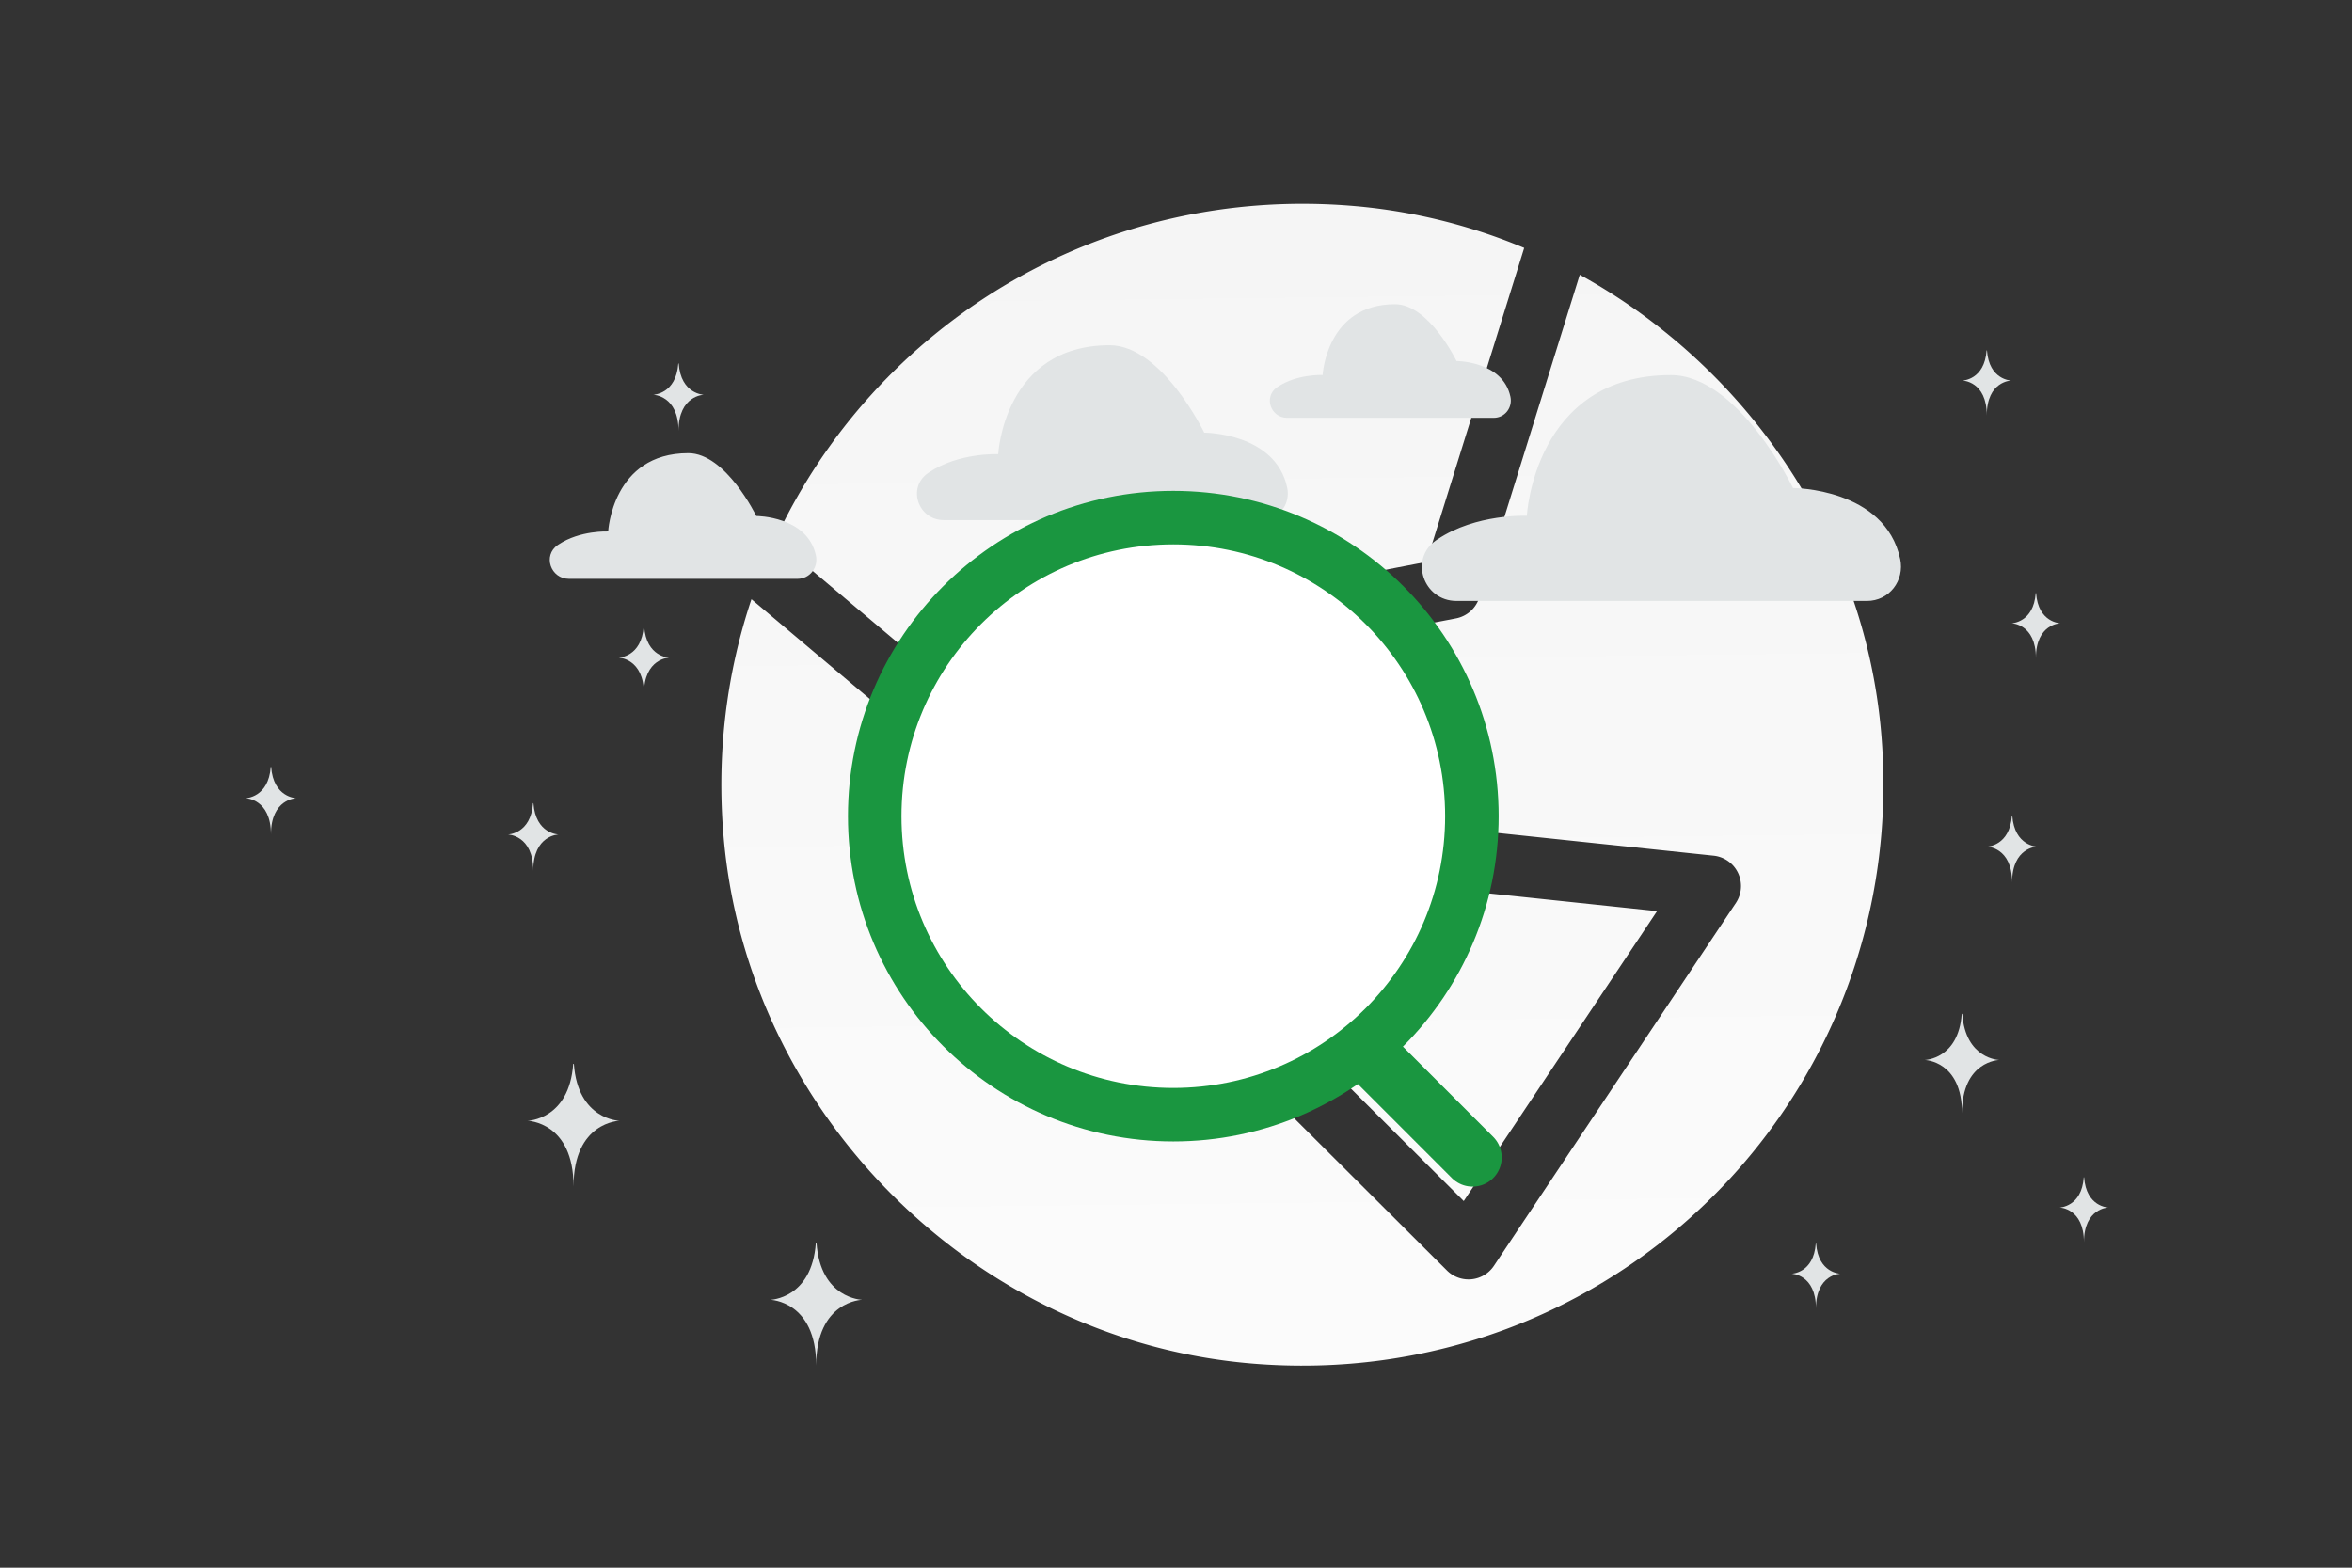 <svg width="900" height="600" viewBox="0 0 900 600" fill="none" xmlns="http://www.w3.org/2000/svg"><rect x="0" y="0" width="900" height="600" fill="#333333" stroke="none"/><path fill="transparent" d="M0 0h900v600H0z"/><path fill-rule="evenodd" clip-rule="evenodd" d="M583.235 94.887c-20.326-8.508-42.109-14.036-64.776-16.012-97.963-8.518-183.877 45.994-221.795 127.59l98.532 83.08 26.887-46.6a11.68 11.68 0 0 1 7.914-5.634l115.842-22.254 37.396-120.17zm21.271 10.272L566.068 228.68a11.683 11.683 0 0 1-8.95 8.001L439.65 259.246l-31.194 54.065a11.678 11.678 0 0 1-17.648 3.093l-103.261-87.066c-9.464 28.231-13.433 59.016-10.644 91.092 9.19 105.709 95.654 192.173 201.362 201.363 138.936 12.08 253.636-102.596 241.556-241.556-6.513-74.897-51.836-140.141-115.315-175.078zm-95.064 216.717a11.68 11.68 0 0 1 12.474-8.476l133.825 14.098a11.68 11.68 0 0 1 8.495 18.096l-92.583 138.875a11.68 11.68 0 0 1-17.966 1.793l-65.675-65.47a11.68 11.68 0 0 1-3.004-11.415l24.434-87.501zm19.846 15.793-19.939 71.405 50.757 50.599 73.976-110.965-104.794-11.039z" fill="url(#a)"/><path d="M219.339 407.186h.255c1.514 21.45 17.467 21.78 17.467 21.78s-17.591.344-17.591 25.129c0-24.785-17.591-25.129-17.591-25.129s15.946-.33 17.46-21.78zm26.988-167.47h.141c.833 11.813 9.618 11.994 9.618 11.994s-9.687.19-9.687 13.838c0-13.648-9.687-13.838-9.687-13.838s8.781-.181 9.615-11.994zm513.856-105.611h.136c.802 11.368 9.256 11.543 9.256 11.543s-9.322.182-9.322 13.317c0-13.135-9.323-13.317-9.323-13.317s8.451-.175 9.253-11.543zm9.684 178.065h.139c.825 11.685 9.515 11.865 9.515 11.865s-9.583.187-9.583 13.689c0-13.502-9.583-13.689-9.583-13.689s8.687-.18 9.512-11.865zm-75.06 163.774h.136c.802 11.367 9.256 11.542 9.256 11.542s-9.322.182-9.322 13.318c0-13.136-9.323-13.318-9.323-13.318s8.451-.175 9.253-11.542zM103.615 293.495h.141c.833 11.813 9.618 11.995 9.618 11.995s-9.687.189-9.687 13.838c0-13.649-9.687-13.838-9.687-13.838s8.781-.182 9.615-11.995zm208.569 182.197h.256c1.514 21.45 17.466 21.78 17.466 21.78s-17.591.344-17.591 25.129c0-24.785-17.591-25.129-17.591-25.129s15.946-.33 17.46-21.78zm-52.621-336.6h.14c.834 11.812 9.619 11.994 9.619 11.994s-9.687.189-9.687 13.838c0-13.649-9.687-13.838-9.687-13.838s8.781-.182 9.615-11.994zm491.096 248.94h.207c1.228 17.392 14.162 17.66 14.162 17.66s-14.263.278-14.263 20.374c0-20.096-14.262-20.374-14.262-20.374s12.928-.268 14.156-17.66zm28.317-161.039h.136c.802 11.368 9.256 11.543 9.256 11.543s-9.322.182-9.322 13.317c0-13.135-9.323-13.317-9.323-13.317s8.451-.175 9.253-11.543zm18.376 223.613h.135c.802 11.368 9.257 11.543 9.257 11.543s-9.323.182-9.323 13.317c0-13.135-9.323-13.317-9.323-13.317s8.451-.175 9.254-11.543zM203.978 307.392h.14c.834 11.812 9.619 11.994 9.619 11.994s-9.687.189-9.687 13.838c0-13.649-9.687-13.838-9.687-13.838s8.781-.182 9.615-11.994z" fill="#E1E4E5"/><path fill-rule="evenodd" clip-rule="evenodd" d="M305.122 221.546h-87.381c-7.074 0-10.125-8.957-4.334-12.931l.245-.167c8.244-5.541 19.064-5.038 19.064-5.038s1.545-29.971 30.655-29.971c14.392 0 26.023 24.053 26.023 24.053s19.578 0 22.818 15.113c.98 4.578-2.304 8.941-7.09 8.941zm177.563-22.498H361.141c-9.84 0-14.084-12.458-6.029-17.986.113-.077.227-.156.342-.232 11.467-7.708 26.516-7.007 26.516-7.007s2.15-41.69 42.641-41.69c20.018 0 36.197 33.458 36.197 33.458s27.232 0 31.739 21.021c1.362 6.369-3.205 12.436-9.862 12.436zM714.369 230H557.346c-12.712 0-18.195-16.095-7.788-23.237.145-.099.293-.201.44-.3 14.815-9.957 34.257-9.053 34.257-9.053s2.778-53.858 55.088-53.858c25.862 0 46.763 43.224 46.763 43.224s35.182 0 41.005 27.157c1.76 8.228-4.141 16.067-12.742 16.067zm-142.811-70.083h-78.982c-6.394 0-9.152-8.095-3.917-11.688l.221-.151c7.452-5.008 17.231-4.553 17.231-4.553s1.397-27.091 27.709-27.091c13.009 0 23.522 21.742 23.522 21.742s17.696 0 20.625 13.66c.885 4.138-2.083 8.081-6.409 8.081z" fill="#E1E4E5"/><path d="m563.47 442.993-39.621-39.621" stroke="#1A9640" stroke-width="22.326" stroke-linecap="round" stroke-linejoin="round"/><circle cx="448.969" cy="312.371" r="114.255" fill="#fff" stroke="#1A9640" stroke-width="20.479" stroke-linecap="round" stroke-linejoin="round"/><defs><linearGradient id="a" x1="507.843" y1="771.974" x2="494.132" y2="-405.723" gradientUnits="userSpaceOnUse"><stop stop-color="#fff"/><stop offset="1" stop-color="#EEE"/></linearGradient></defs></svg>